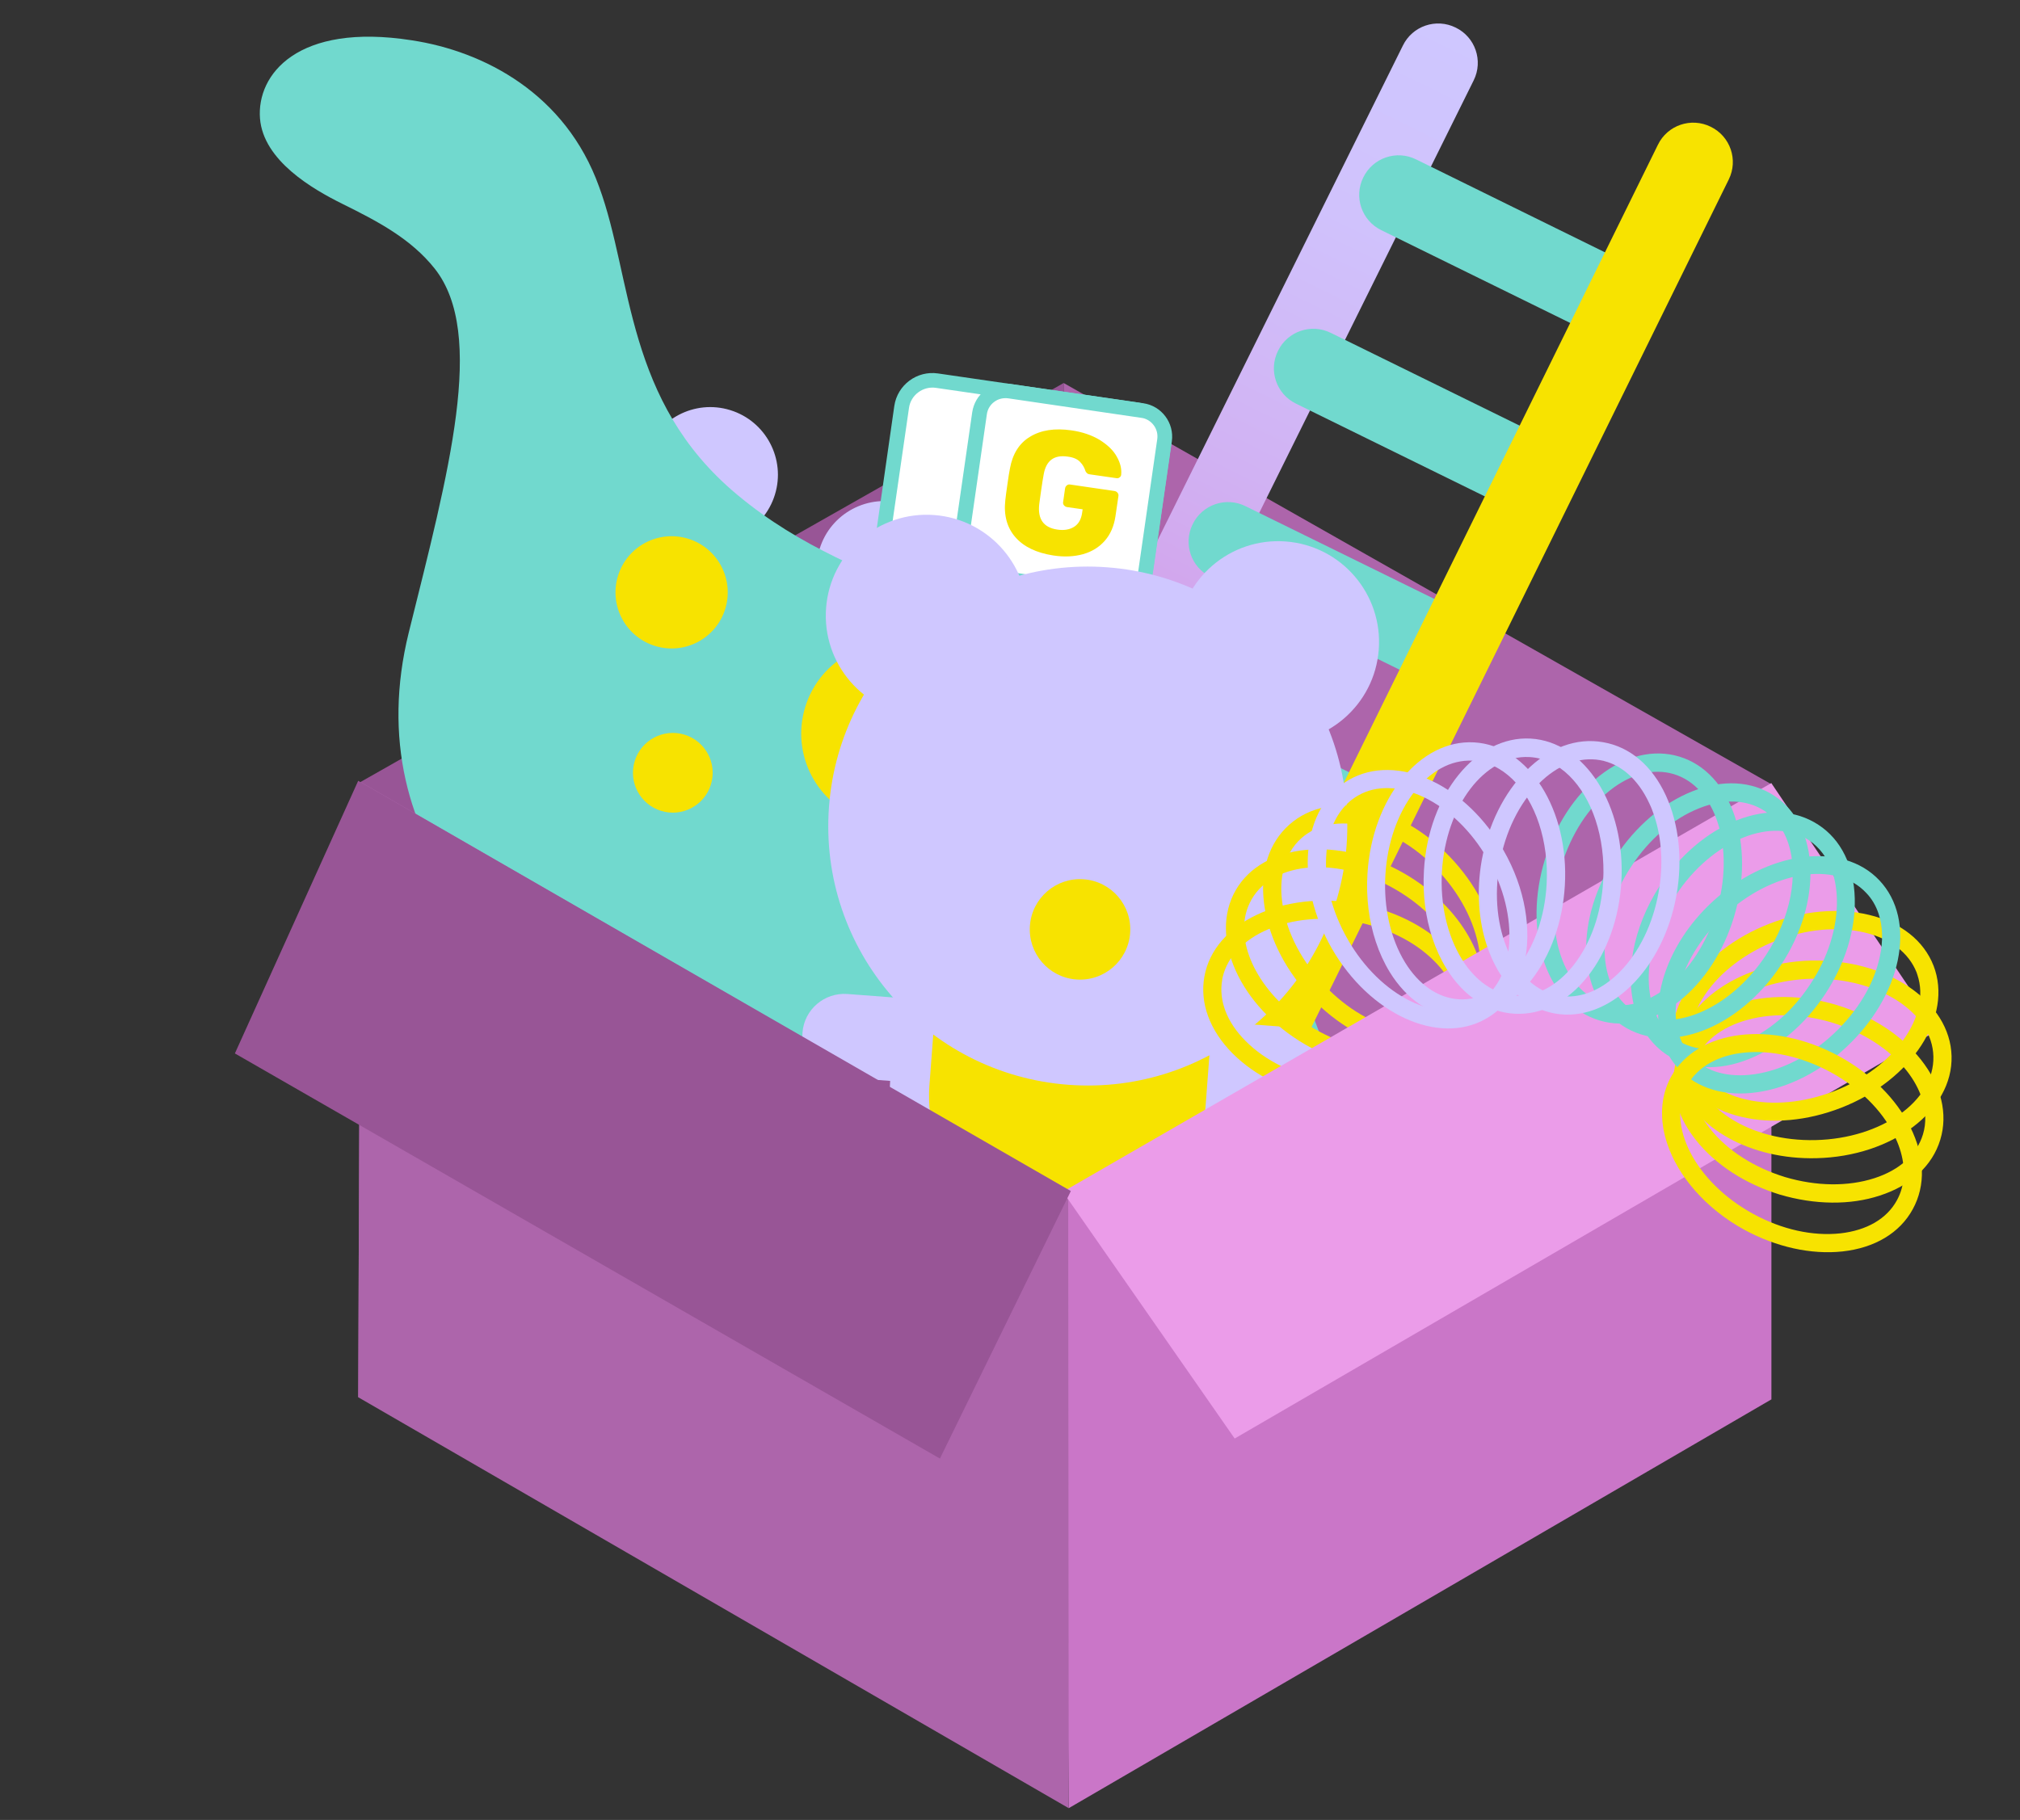 <svg width="172" height="155" viewBox="0 0 172 155" fill="none" xmlns="http://www.w3.org/2000/svg">
<rect x="0" y="0" width="172" height="155" fill="#333333" stroke="none"/>
<path d="M30.7 66.599L90.569 32.62L90.569 84.398L30.5 119L30.7 66.599Z" fill="#985596"/>
<path d="M90.568 32.62L150.824 66.788L150.824 119.187L90.568 84.398L90.568 32.62Z" fill="#AD65AB"/>
<path d="M58.772 45.937C61.811 46.879 65.039 45.178 65.98 42.138C66.921 39.099 65.221 35.872 62.181 34.93C59.142 33.989 55.915 35.69 54.973 38.729C54.032 41.769 55.733 44.996 58.772 45.937Z" fill="#CFC7FF"/>
<path d="M73.592 53.941C76.632 54.882 79.859 53.181 80.8 50.142C81.742 47.102 80.041 43.875 77.001 42.934C73.962 41.992 70.735 43.693 69.793 46.733C68.852 49.772 70.553 52.999 73.592 53.941Z" fill="#CFC7FF"/>
<path d="M88.688 62.263C91.727 63.204 94.955 61.504 95.896 58.464C96.837 55.425 95.137 52.197 92.097 51.256C89.058 50.315 85.831 52.016 84.889 55.055C83.948 58.094 85.648 61.322 88.688 62.263Z" fill="#CFC7FF"/>
<path d="M99.96 74.778C102.999 75.72 106.226 74.019 107.167 70.979C108.109 67.94 106.408 64.713 103.369 63.771C100.329 62.83 97.102 64.531 96.161 67.57C95.219 70.61 96.92 73.837 99.96 74.778Z" fill="#CFC7FF"/>
<path d="M125.152 111.943C119.333 104.764 115.556 96.581 111.929 86.855C108.332 77.184 100.725 64.308 92.373 58.215C92.33 58.202 92.301 58.146 92.301 58.146C87.737 54.768 82.408 52.65 79.554 51.299C73.973 48.635 68.254 46.723 62.759 42.123C53.209 34.162 53.904 23.764 51.01 15.901C48.171 8.008 41.256 4.37 35.048 3.43C25.325 1.914 21.846 6.354 22.138 10.091C22.427 13.687 26.632 16.112 29.145 17.358C32.186 18.86 35 20.34 37.018 22.882C41.418 28.453 38.194 40.218 34.8 53.895C32.603 62.799 34.693 70.693 39.555 76.734L36.37 87.016C35.67 89.277 36.936 91.68 39.197 92.38C41.458 93.08 43.861 91.814 44.561 89.553L46.583 83.026C47.4 83.559 48.23 84.05 49.073 84.498C49.588 84.798 50.116 85.055 50.687 85.325L48.969 90.871C48.269 93.132 49.535 95.535 51.796 96.235C54.057 96.936 56.46 95.669 57.16 93.408L58.706 88.417C60.157 88.866 61.607 89.316 63.127 89.693L61.554 94.769C60.854 97.031 62.12 99.433 64.381 100.134C66.642 100.834 69.045 99.568 69.745 97.306L71.582 91.376C73.154 91.583 74.727 91.79 76.24 91.884L74.139 98.668C73.439 100.929 74.705 103.331 76.966 104.032C79.228 104.732 81.63 103.466 82.331 101.205L85.317 91.563C85.964 91.436 86.611 91.309 87.216 91.169C91.617 90.242 92.378 88.841 95.907 89.373C97.253 89.556 98.168 90.073 99.803 91.889C102.641 95.105 106.666 102.337 112.23 108.829C122.485 120.702 136.028 121.811 136.028 121.811C136.028 121.811 130.97 119.122 125.152 111.943Z" fill="#71D9CE"/>
<path d="M56.286 69.059C58.076 69.614 59.977 68.612 60.532 66.821C61.087 65.03 60.085 63.129 58.294 62.574C56.503 62.02 54.602 63.022 54.047 64.812C53.493 66.603 54.495 68.504 56.286 69.059Z" fill="#F7E300"/>
<path d="M73.664 69.86C77.74 71.122 82.068 68.841 83.331 64.765C84.593 60.689 82.312 56.361 78.236 55.099C74.16 53.836 69.832 56.117 68.57 60.193C67.307 64.269 69.588 68.597 73.664 69.86Z" fill="#F7E300"/>
<path d="M88.333 74.73C90.124 75.285 92.025 74.283 92.58 72.492C93.135 70.701 92.133 68.8 90.342 68.246C88.551 67.691 86.65 68.693 86.095 70.484C85.541 72.274 86.543 74.176 88.333 74.73Z" fill="#F7E300"/>
<path d="M55.774 55.014C58.295 55.795 60.972 54.384 61.752 51.863C62.533 49.342 61.123 46.665 58.602 45.884C56.08 45.103 53.404 46.514 52.623 49.035C51.842 51.556 53.253 54.233 55.774 55.014Z" fill="#F7E300"/>
<path d="M79.884 91.295C81.553 92.122 83.568 91.43 84.38 89.762L125.483 6.843C126.31 5.175 125.618 3.161 123.949 2.349C122.28 1.523 120.264 2.214 119.452 3.882L78.35 86.801C77.522 88.469 78.214 90.483 79.884 91.295Z" fill="url(#paint0_linear)"/>
<path d="M140.011 26.878C140.838 25.21 140.146 23.196 138.477 22.384L120.58 13.577C118.91 12.75 116.895 13.441 116.083 15.11C115.256 16.778 115.948 18.792 117.617 19.604L135.514 28.396C137.168 29.223 139.184 28.546 140.011 26.878Z" fill="#71D9CE"/>
<path d="M132.747 41.637C133.574 39.969 132.882 37.955 131.213 37.143L113.316 28.351C111.647 27.524 109.631 28.216 108.819 29.884C107.992 31.552 108.684 33.566 110.353 34.378L128.25 43.17C129.905 43.982 131.92 43.305 132.747 41.637Z" fill="#71D9CE"/>
<path d="M125.483 56.396C126.311 54.728 125.619 52.714 123.949 51.902L106.052 43.11C104.383 42.283 102.368 42.975 101.556 44.643C100.729 46.311 101.42 48.325 103.09 49.137L120.987 57.929C122.641 58.741 124.656 58.05 125.483 56.396Z" fill="#71D9CE"/>
<path d="M118.219 71.155C119.046 69.487 118.354 67.473 116.685 66.661L98.788 57.869C97.118 57.042 95.103 57.734 94.291 59.402C93.464 61.07 94.156 63.084 95.825 63.896L113.722 72.688C115.376 73.5 117.392 72.809 118.219 71.155Z" fill="#71D9CE"/>
<path d="M110.955 85.915C111.782 84.246 111.09 82.232 109.421 81.421L91.524 72.628C89.855 71.802 87.84 72.493 87.027 74.161C86.2 75.829 86.892 77.844 88.561 78.655L106.458 87.448C108.113 88.259 110.128 87.568 110.955 85.915Z" fill="#71D9CE"/>
<path d="M100.954 101.651C102.623 102.477 104.639 101.786 105.451 100.118L147.2 15.29C148.027 13.622 147.335 11.608 145.666 10.796C143.997 9.97 141.981 10.661 141.169 12.329L99.42 97.157C98.593 98.825 99.285 100.839 100.954 101.651Z" fill="#F7E300"/>
<path d="M94.566 50.585L77.533 48.111C76.084 47.896 75.071 46.558 75.273 45.093L76.778 34.672C76.99 33.227 78.33 32.22 79.8 32.424L96.832 34.898C98.282 35.113 99.294 36.452 99.092 37.916L97.583 48.353C97.371 49.798 96.03 50.805 94.566 50.585Z" fill="white"/>
<path d="M76.876 48.602C76.235 48.391 75.688 47.996 75.274 47.448C74.745 46.746 74.518 45.881 74.653 45.02L76.148 34.579C76.408 32.787 78.075 31.542 79.872 31.806L96.919 34.285C98.716 34.548 99.969 36.213 99.708 38.004L98.199 48.44C98.078 49.306 97.61 50.074 96.908 50.6C96.206 51.126 95.338 51.35 94.475 51.213L77.442 48.739C77.239 48.705 77.055 48.661 76.876 48.602ZM97.099 35.595C96.994 35.561 96.87 35.536 96.746 35.512L79.699 33.033C78.597 32.867 77.548 33.641 77.399 34.744L75.889 45.181C75.812 45.715 75.948 46.254 76.268 46.689C76.587 47.123 77.07 47.414 77.611 47.478L94.653 49.971C95.189 50.049 95.729 49.915 96.165 49.597C96.6 49.28 96.891 48.799 96.953 48.26L98.462 37.823C98.607 36.834 98.008 35.895 97.099 35.595Z" fill="#71D9CE"/>
<path d="M94.988 50.658L83.665 49.014C82.433 48.838 81.585 47.702 81.774 46.48L83.413 35.197C83.587 33.97 84.725 33.127 85.951 33.317L97.274 34.962C98.505 35.137 99.353 36.273 99.165 37.495L97.53 48.763C97.357 49.99 96.219 50.834 94.988 50.658Z" fill="white"/>
<path d="M83.102 49.52C81.805 49.092 80.961 47.792 81.159 46.392L82.784 35.105C82.899 34.352 83.288 33.674 83.897 33.232C84.51 32.776 85.269 32.582 86.023 32.699L97.347 34.343C98.91 34.563 99.998 36.025 99.781 37.583L98.156 48.871C98.04 49.623 97.651 50.302 97.043 50.743C96.43 51.2 95.671 51.394 94.917 51.277L83.593 49.633C83.419 49.608 83.251 49.569 83.102 49.52ZM97.446 35.644C97.357 35.614 97.263 35.6 97.168 35.585L85.85 33.926C85.423 33.867 84.992 33.972 84.66 34.225C84.314 34.473 84.087 34.86 84.029 35.285L82.405 46.573C82.279 47.453 82.888 48.264 83.772 48.39L95.095 50.035C95.522 50.093 95.953 49.989 96.284 49.736C96.631 49.487 96.857 49.101 96.915 48.675L98.54 37.388C98.646 36.616 98.177 35.885 97.446 35.644Z" fill="#71D9CE"/>
<path d="M86.459 45.753C85.751 44.943 85.454 43.89 85.602 42.589C85.626 42.317 85.694 41.861 85.78 41.248C85.867 40.634 85.935 40.179 85.998 39.887C86.221 38.66 86.788 37.743 87.713 37.192C88.644 36.627 89.809 36.451 91.214 36.651C92.162 36.783 92.962 37.063 93.638 37.467C94.295 37.882 94.788 38.341 95.088 38.884C95.393 39.413 95.519 39.932 95.466 40.442C95.452 40.536 95.412 40.605 95.328 40.66C95.259 40.719 95.17 40.739 95.091 40.729L92.787 40.398C92.693 40.383 92.618 40.358 92.569 40.309C92.519 40.26 92.469 40.21 92.429 40.131C92.343 39.84 92.198 39.578 91.964 39.336C91.73 39.094 91.382 38.946 90.906 38.888C89.754 38.722 89.076 39.223 88.868 40.406C88.809 40.683 88.752 41.108 88.665 41.672C88.578 42.237 88.53 42.682 88.487 42.964C88.353 44.221 88.862 44.932 90.028 45.103C90.594 45.191 91.085 45.106 91.461 44.867C91.837 44.629 92.069 44.228 92.146 43.644L92.184 43.377L90.859 43.187C90.75 43.167 90.665 43.123 90.595 43.034C90.525 42.945 90.505 42.856 90.525 42.747L90.689 41.599C90.708 41.49 90.752 41.406 90.841 41.337C90.93 41.267 91.019 41.247 91.129 41.267L94.897 41.818C95.006 41.838 95.09 41.882 95.16 41.971C95.23 42.06 95.25 42.149 95.231 42.258L94.98 43.97C94.855 44.801 94.56 45.495 94.081 46.045C93.602 46.595 92.978 46.982 92.23 47.196C91.467 47.405 90.624 47.456 89.665 47.305C88.236 47.08 87.167 46.563 86.459 45.753Z" fill="#F7E300"/>
<path d="M110.187 94.645L100.277 93.9L100.811 86.812L110.72 87.558C112.668 87.704 114.162 89.404 114.013 91.386C113.835 93.298 112.135 94.792 110.187 94.645Z" fill="#CFC7FF"/>
<path d="M91.363 111.37L92.108 101.461L99.196 101.994L98.451 111.903C98.304 113.851 96.604 115.345 94.622 115.196C92.674 115.05 91.217 113.318 91.363 111.37Z" fill="#CFC7FF"/>
<path d="M80.614 110.562L81.359 100.652L88.447 101.185L87.702 111.095C87.555 113.043 85.855 114.537 83.873 114.388C81.959 114.244 80.468 112.51 80.614 110.562Z" fill="#CFC7FF"/>
<path d="M71.624 91.745L81.534 92.49L82.067 85.403L72.157 84.657C70.209 84.511 68.478 85.968 68.329 87.95C68.185 89.865 69.676 91.599 71.624 91.745Z" fill="#CFC7FF"/>
<path d="M89.789 108.043C81.458 107.416 75.18 100.154 75.809 91.79L76.671 80.335L106.903 82.609L106.042 94.063C105.413 102.428 98.119 108.669 89.789 108.043Z" fill="#CFC7FF"/>
<path d="M90.012 105.086C83.529 104.599 78.651 98.928 79.139 92.445L79.809 83.544L103.323 85.312L102.651 94.247C102.163 100.73 96.495 105.574 90.012 105.086Z" fill="#F7E300"/>
<path d="M90.966 92.389C103.137 93.304 113.744 84.18 114.66 72.01C115.575 59.84 106.451 49.232 94.281 48.317C82.111 47.402 71.503 56.526 70.588 68.696C69.673 80.866 78.796 91.474 90.966 92.389Z" fill="#CFC7FF"/>
<path d="M108.19 63.248C112.921 63.603 117.045 60.057 117.4 55.326C117.756 50.595 114.21 46.472 109.479 46.116C104.748 45.76 100.625 49.307 100.269 54.038C99.913 58.768 103.46 62.892 108.19 63.248Z" fill="#CFC7FF"/>
<path d="M78.261 60.996C82.992 61.352 87.115 57.806 87.471 53.075C87.827 48.344 84.28 44.221 79.549 43.865C74.818 43.509 70.695 47.056 70.339 51.786C69.983 56.517 73.53 60.641 78.261 60.996Z" fill="#CFC7FF"/>
<path d="M91.641 83.42C93.997 83.597 96.051 81.831 96.228 79.475C96.405 77.119 94.639 75.065 92.283 74.888C89.927 74.71 87.873 76.477 87.696 78.833C87.519 81.189 89.285 83.243 91.641 83.42Z" fill="#F7E300"/>
<path d="M90.568 102.197L150.824 67.408L150.824 119.187L91 154L90.568 102.197Z" fill="#CA76C8"/>
<path d="M30.7 66.599L90.955 101.388L91 154L30.5 119L30.7 66.599Z" fill="#AD65AB"/>
<path d="M127.398 84.296C127.618 83.316 127.679 82.242 127.54 81.109C127.223 78.455 125.914 75.712 123.864 73.414C121.814 71.116 119.245 69.499 116.642 68.873C113.94 68.226 111.487 68.712 109.779 70.24C108.054 71.773 107.293 74.132 107.626 76.889C107.943 79.543 109.251 82.287 111.301 84.584C113.352 86.882 115.921 88.499 118.524 89.125C121.226 89.772 123.679 89.286 125.387 87.758C126.396 86.861 127.074 85.674 127.398 84.296ZM109.282 74.053C109.54 72.969 110.054 72.055 110.812 71.386C112.144 70.201 114.095 69.844 116.285 70.371C118.589 70.915 120.864 72.357 122.713 74.431C124.562 76.505 125.729 78.931 126.003 81.291C126.277 83.542 125.685 85.427 124.353 86.612C123.022 87.797 121.071 88.154 118.881 87.627C116.577 87.083 114.302 85.641 112.453 83.567C110.604 81.493 109.437 79.067 109.163 76.707C109.045 75.748 109.095 74.859 109.282 74.053Z" fill="#F7E300"/>
<path d="M126.202 85.891C127.103 82.034 124.458 77.229 119.602 74.409C114.006 71.163 107.554 71.794 105.231 75.795C102.897 79.818 105.562 85.724 111.158 88.97C116.754 92.216 123.207 91.585 125.524 87.568C125.857 87.04 126.065 86.462 126.202 85.891ZM106.067 77.878C106.171 77.426 106.351 76.985 106.581 76.582C108.488 73.3 113.976 72.934 118.831 75.754C123.687 78.574 126.092 83.531 124.201 86.808C122.294 90.09 116.806 90.457 111.951 87.637C107.699 85.161 105.325 81.065 106.067 77.878Z" fill="#F7E300"/>
<path d="M125.568 87.644C125.59 87.546 125.622 87.426 125.639 87.312C126.052 85.051 125.184 82.707 123.226 80.742C121.327 78.848 118.611 77.497 115.582 76.958C109.214 75.819 103.368 78.609 102.554 83.163C102.141 85.424 103.009 87.768 104.967 89.733C106.866 91.627 109.582 92.978 112.611 93.517L112.743 92.765L112.611 93.517C115.639 94.056 118.659 93.746 121.102 92.627C123.479 91.531 125.073 89.768 125.568 87.644ZM104.112 83.209C104.958 79.626 109.887 77.52 115.307 78.483C118.031 78.978 120.459 80.17 122.123 81.851C123.722 83.445 124.427 85.299 124.119 87.053C123.811 88.807 122.506 90.292 120.445 91.248C118.285 92.236 115.615 92.503 112.88 92.03C110.157 91.535 107.729 90.343 106.064 88.662C104.465 87.068 103.76 85.214 104.068 83.46C104.074 83.367 104.085 83.291 104.112 83.209Z" fill="#F7E300"/>
<path d="M90.5 101.5L150.824 66.693L165 87.728L105.131 122.517L90.5 101.5Z" fill="#EB9CE9"/>
<path d="M30.5 66.5L91.181 101.439L80.033 124.223L20 89.719L30.5 66.5Z" fill="#985596"/>
<path d="M142.855 94.294C143.169 95.243 143.685 96.198 144.398 97.087C146.056 99.188 148.598 100.832 151.549 101.742C154.507 102.613 157.536 102.662 160.071 101.822C162.726 100.96 164.544 99.269 165.212 97.069C165.881 94.868 165.297 92.448 163.573 90.26C161.915 88.159 159.373 86.515 156.422 85.605C153.475 84.712 150.435 84.685 147.894 85.509C145.239 86.37 143.422 88.062 142.753 90.262C142.369 91.569 142.405 92.937 142.855 94.294ZM163.644 93.54C163.991 94.587 164.033 95.644 163.737 96.614C163.216 98.329 161.748 99.651 159.6 100.345C157.354 101.071 154.656 101.039 151.999 100.25C149.352 99.439 147.072 97.98 145.604 96.124C144.201 94.357 143.708 92.432 144.229 90.717C144.75 89.001 146.218 87.68 148.366 86.986C150.612 86.26 153.309 86.292 155.967 87.081C158.614 87.892 160.894 89.351 162.362 91.206C162.96 91.97 163.384 92.755 163.644 93.54Z" fill="#F7E300"/>
<path d="M143.033 92.311C144.274 96.057 149.043 98.779 154.661 98.641C161.129 98.495 166.296 94.586 166.173 89.943C166.05 85.301 160.706 81.662 154.238 81.809C147.775 81.972 142.603 85.865 142.709 90.513C142.735 91.139 142.843 91.739 143.033 92.311ZM164.388 88.611C164.534 89.052 164.615 89.516 164.625 89.984C164.717 93.766 160.221 96.962 154.603 97.099C148.985 97.237 144.354 94.27 144.257 90.472C144.165 86.69 148.661 83.494 154.279 83.357C159.199 83.251 163.358 85.503 164.388 88.611Z" fill="#F7E300"/>
<path d="M142.66 90.475C142.693 90.573 142.731 90.687 142.763 90.785C143.599 92.923 145.547 94.474 148.264 95.116C150.868 95.742 153.882 95.469 156.761 94.351C162.791 92.008 166.31 86.576 164.639 82.247C163.804 80.109 161.856 78.559 159.138 77.916C156.534 77.291 153.52 77.563 150.642 78.681L150.918 79.406L150.642 78.681C147.763 79.798 145.362 81.647 143.887 83.878C142.401 86.077 141.977 88.414 142.66 90.475ZM163.27 83.046C164.424 86.529 161.322 90.916 156.196 92.923C153.606 93.926 150.931 94.178 148.627 93.634C146.421 93.113 144.859 91.906 144.214 90.232C143.573 88.574 143.904 86.613 145.155 84.747C146.466 82.787 148.627 81.145 151.195 80.131C153.785 79.127 156.461 78.876 158.765 79.42C160.97 79.941 162.532 81.148 163.194 82.817C163.216 82.882 163.243 82.964 163.27 83.046Z" fill="#F7E300"/>
<path d="M141.562 88.696C141.85 89.563 142.311 90.354 142.937 91.036C144.509 92.712 146.905 93.424 149.657 93.02C152.306 92.633 155.011 91.264 157.249 89.143C159.492 87.038 161.039 84.42 161.588 81.806C162.154 79.077 161.608 76.662 160.036 74.987C156.865 71.608 150.445 72.447 145.724 76.88C141.958 80.415 140.402 85.196 141.562 88.696ZM159.96 77.825C160.313 78.888 160.359 80.125 160.063 81.476C159.579 83.796 158.186 86.11 156.166 88.013C154.147 89.917 151.742 91.15 149.404 91.489C147.169 91.812 145.252 91.285 144.039 89.981C141.45 87.209 142.669 81.849 146.768 78.004C150.867 74.159 156.312 73.28 158.895 76.036C159.39 76.544 159.738 77.155 159.96 77.825Z" fill="#71D9CE"/>
<path d="M139.317 86.3C139.805 87.772 140.685 89.005 141.921 89.83C143.847 91.098 146.326 91.238 148.905 90.202C151.392 89.215 153.7 87.252 155.405 84.672C157.109 82.092 158.002 79.2 157.931 76.519C157.859 73.729 156.757 71.499 154.836 70.248C152.909 68.98 150.43 68.84 147.851 69.876C145.365 70.863 143.056 72.826 141.352 75.406C138.97 79.064 138.292 83.209 139.317 86.3ZM156.033 74.298C156.261 74.985 156.39 75.759 156.41 76.588C156.466 78.947 155.672 81.534 154.131 83.841C152.612 86.16 150.56 87.911 148.363 88.784C146.264 89.625 144.275 89.54 142.789 88.562C139.627 86.47 139.582 80.966 142.674 76.275C144.193 73.956 146.245 72.205 148.442 71.332C150.542 70.491 152.53 70.576 154.016 71.554C154.947 72.171 155.637 73.104 156.033 74.298Z" fill="#71D9CE"/>
<path d="M135.534 83.814C136.033 85.319 136.93 86.547 138.16 87.355C142.04 89.918 148.082 87.607 151.644 82.197C155.211 76.803 154.95 70.319 151.075 67.773C149.148 66.505 146.669 66.365 144.09 67.401C141.604 68.388 139.296 70.351 137.591 72.931C135.886 75.511 134.993 78.403 135.065 81.084C135.112 82.048 135.258 82.98 135.534 83.814ZM152.272 71.823C153.145 74.457 152.517 78.095 150.365 81.35C147.273 86.042 142.18 88.147 139.023 86.071C137.537 85.093 136.69 83.304 136.629 81.037C136.573 78.678 137.368 76.091 138.908 73.783C140.427 71.465 142.479 69.714 144.676 68.841C146.775 68 148.764 68.085 150.25 69.063C151.208 69.707 151.887 70.662 152.272 71.823Z" fill="#71D9CE"/>
<path d="M131.445 81.829C132.312 84.446 133.998 86.248 136.177 86.905C138.377 87.574 140.797 86.99 142.985 85.266C145.086 83.608 146.747 81.061 147.64 78.114C149.525 71.917 147.438 65.783 143 64.441C140.8 63.772 138.379 64.356 136.191 66.08C134.091 67.738 132.43 70.285 131.536 73.231C130.643 76.178 130.594 79.207 131.44 81.759C131.429 81.78 131.434 81.797 131.445 81.829ZM146.243 70.009C146.958 72.168 146.975 74.904 146.132 77.67C145.32 80.317 143.856 82.581 142.001 84.049C140.217 85.457 138.303 85.928 136.593 85.424C134.9 84.914 133.584 83.462 132.879 81.336C132.874 81.32 132.868 81.303 132.863 81.287C132.136 79.041 132.168 76.344 132.974 73.681C133.785 71.034 135.249 68.77 137.105 67.302C138.889 65.894 140.802 65.423 142.512 65.927C144.288 66.464 145.571 67.981 146.243 70.009Z" fill="#71D9CE"/>
<path d="M126.603 80.529C127.622 83.604 129.705 85.837 132.407 86.321C136.977 87.13 141.617 82.615 142.75 76.231C143.29 73.203 142.962 70.189 141.844 67.746C140.677 65.21 138.784 63.605 136.512 63.214C134.235 62.807 131.907 63.669 129.948 65.644C128.054 67.542 126.719 70.253 126.164 73.287C125.707 75.907 125.904 78.419 126.603 80.529ZM140.86 69.488C141.505 71.434 141.638 73.696 141.231 75.972C140.251 81.507 136.408 85.467 132.682 84.796C128.956 84.124 126.709 79.097 127.689 73.562C128.168 70.844 129.36 68.416 131.035 66.735C132.629 65.136 134.483 64.431 136.237 64.739C137.991 65.047 139.476 66.352 140.432 68.413C140.6 68.757 140.736 69.112 140.86 69.488Z" fill="#CFC7FF"/>
<path d="M121.962 79.89C122.266 80.805 122.662 81.673 123.14 82.458C124.596 84.825 126.67 86.208 128.964 86.337C131.257 86.466 133.477 85.331 135.203 83.144C136.863 81.033 137.876 78.174 138.056 75.101C138.437 68.639 134.971 63.163 130.329 62.904C125.703 62.639 121.618 67.678 121.248 74.118C121.124 76.156 121.377 78.123 121.962 79.89ZM135.858 69.839C136.367 71.376 136.615 73.164 136.508 75.033C136.351 77.79 135.453 80.338 133.984 82.204C132.575 83.978 130.83 84.902 129.053 84.8C127.277 84.699 125.634 83.574 124.455 81.659C123.221 79.636 122.621 77.003 122.778 74.246C123.099 68.64 126.441 64.265 130.233 64.478C132.745 64.608 134.839 66.764 135.858 69.839Z" fill="#CFC7FF"/>
<path d="M117.151 80.213C117.454 81.129 117.85 81.996 118.329 82.782C119.785 85.149 121.858 86.531 124.152 86.661C126.446 86.79 128.666 85.655 130.391 83.468C132.051 81.356 133.064 78.497 133.244 75.425C133.626 68.963 130.159 63.486 125.517 63.227C120.891 62.963 116.807 68.002 116.436 74.442C116.313 76.479 116.565 78.447 117.151 80.213ZM131.041 70.146C131.551 71.684 131.798 73.471 131.691 75.34C131.534 78.097 130.636 80.645 129.167 82.512C127.758 84.286 126.013 85.209 124.237 85.108C122.46 85.007 120.817 83.881 119.638 81.967C118.404 79.943 117.804 77.31 117.962 74.553C118.282 68.947 121.624 64.572 125.416 64.786C127.933 64.932 130.022 67.071 131.041 70.146Z" fill="#CFC7FF"/>
<path d="M141.956 97.388C142.878 100.168 145.227 102.93 148.531 104.739C151.253 106.215 154.211 106.868 156.876 106.584C159.644 106.284 161.777 104.996 162.87 102.982C163.98 100.963 163.902 98.483 162.659 95.991C161.464 93.591 159.321 91.452 156.616 89.97C150.938 86.86 144.502 87.65 142.277 91.727C141.364 93.409 141.3 95.409 141.956 97.388ZM161.751 97.798C162.288 99.418 162.22 100.965 161.515 102.233C160.657 103.806 158.949 104.79 156.709 105.042C154.344 105.299 151.719 104.717 149.28 103.383C144.359 100.694 141.828 95.796 143.649 92.47C145.469 89.144 150.946 88.636 155.883 91.32C158.322 92.654 160.237 94.543 161.285 96.664C161.469 97.057 161.627 97.422 161.751 97.798Z" fill="#F7E300"/>
<path d="M129.778 82.11C130.447 79.256 129.898 75.68 128.013 72.402C126.475 69.735 124.305 67.623 121.877 66.485C119.361 65.304 116.882 65.272 114.88 66.407C112.884 67.559 111.654 69.709 111.394 72.482C111.155 75.157 111.874 78.095 113.395 80.768C116.617 86.38 122.502 89.077 126.527 86.763C128.213 85.823 129.305 84.136 129.778 82.11ZM113.128 71.417C113.518 69.745 114.386 68.477 115.636 67.754C117.174 66.864 119.152 66.916 121.215 67.884C123.349 68.901 125.297 70.779 126.671 73.174C129.463 78.039 129.056 83.547 125.778 85.432C122.5 87.317 117.535 84.878 114.759 80.007C113.379 77.597 112.73 74.98 112.946 72.621C112.969 72.196 113.035 71.793 113.128 71.417Z" fill="#CFC7FF"/>
<defs>
<linearGradient id="paint0_linear" x1="123.84" y1="2.285" x2="80.046" y2="91.37" gradientUnits="userSpaceOnUse">
<stop stop-color="#CFC7FF"/>
<stop offset="0.187" stop-color="#D0C2FC"/>
<stop offset="0.421" stop-color="#D1B2F3"/>
<stop offset="0.681" stop-color="#D498E5"/>
<stop offset="0.958" stop-color="#D775D0"/>
<stop offset="0.999" stop-color="#D86FCD"/>
</linearGradient>
</defs>
</svg>
